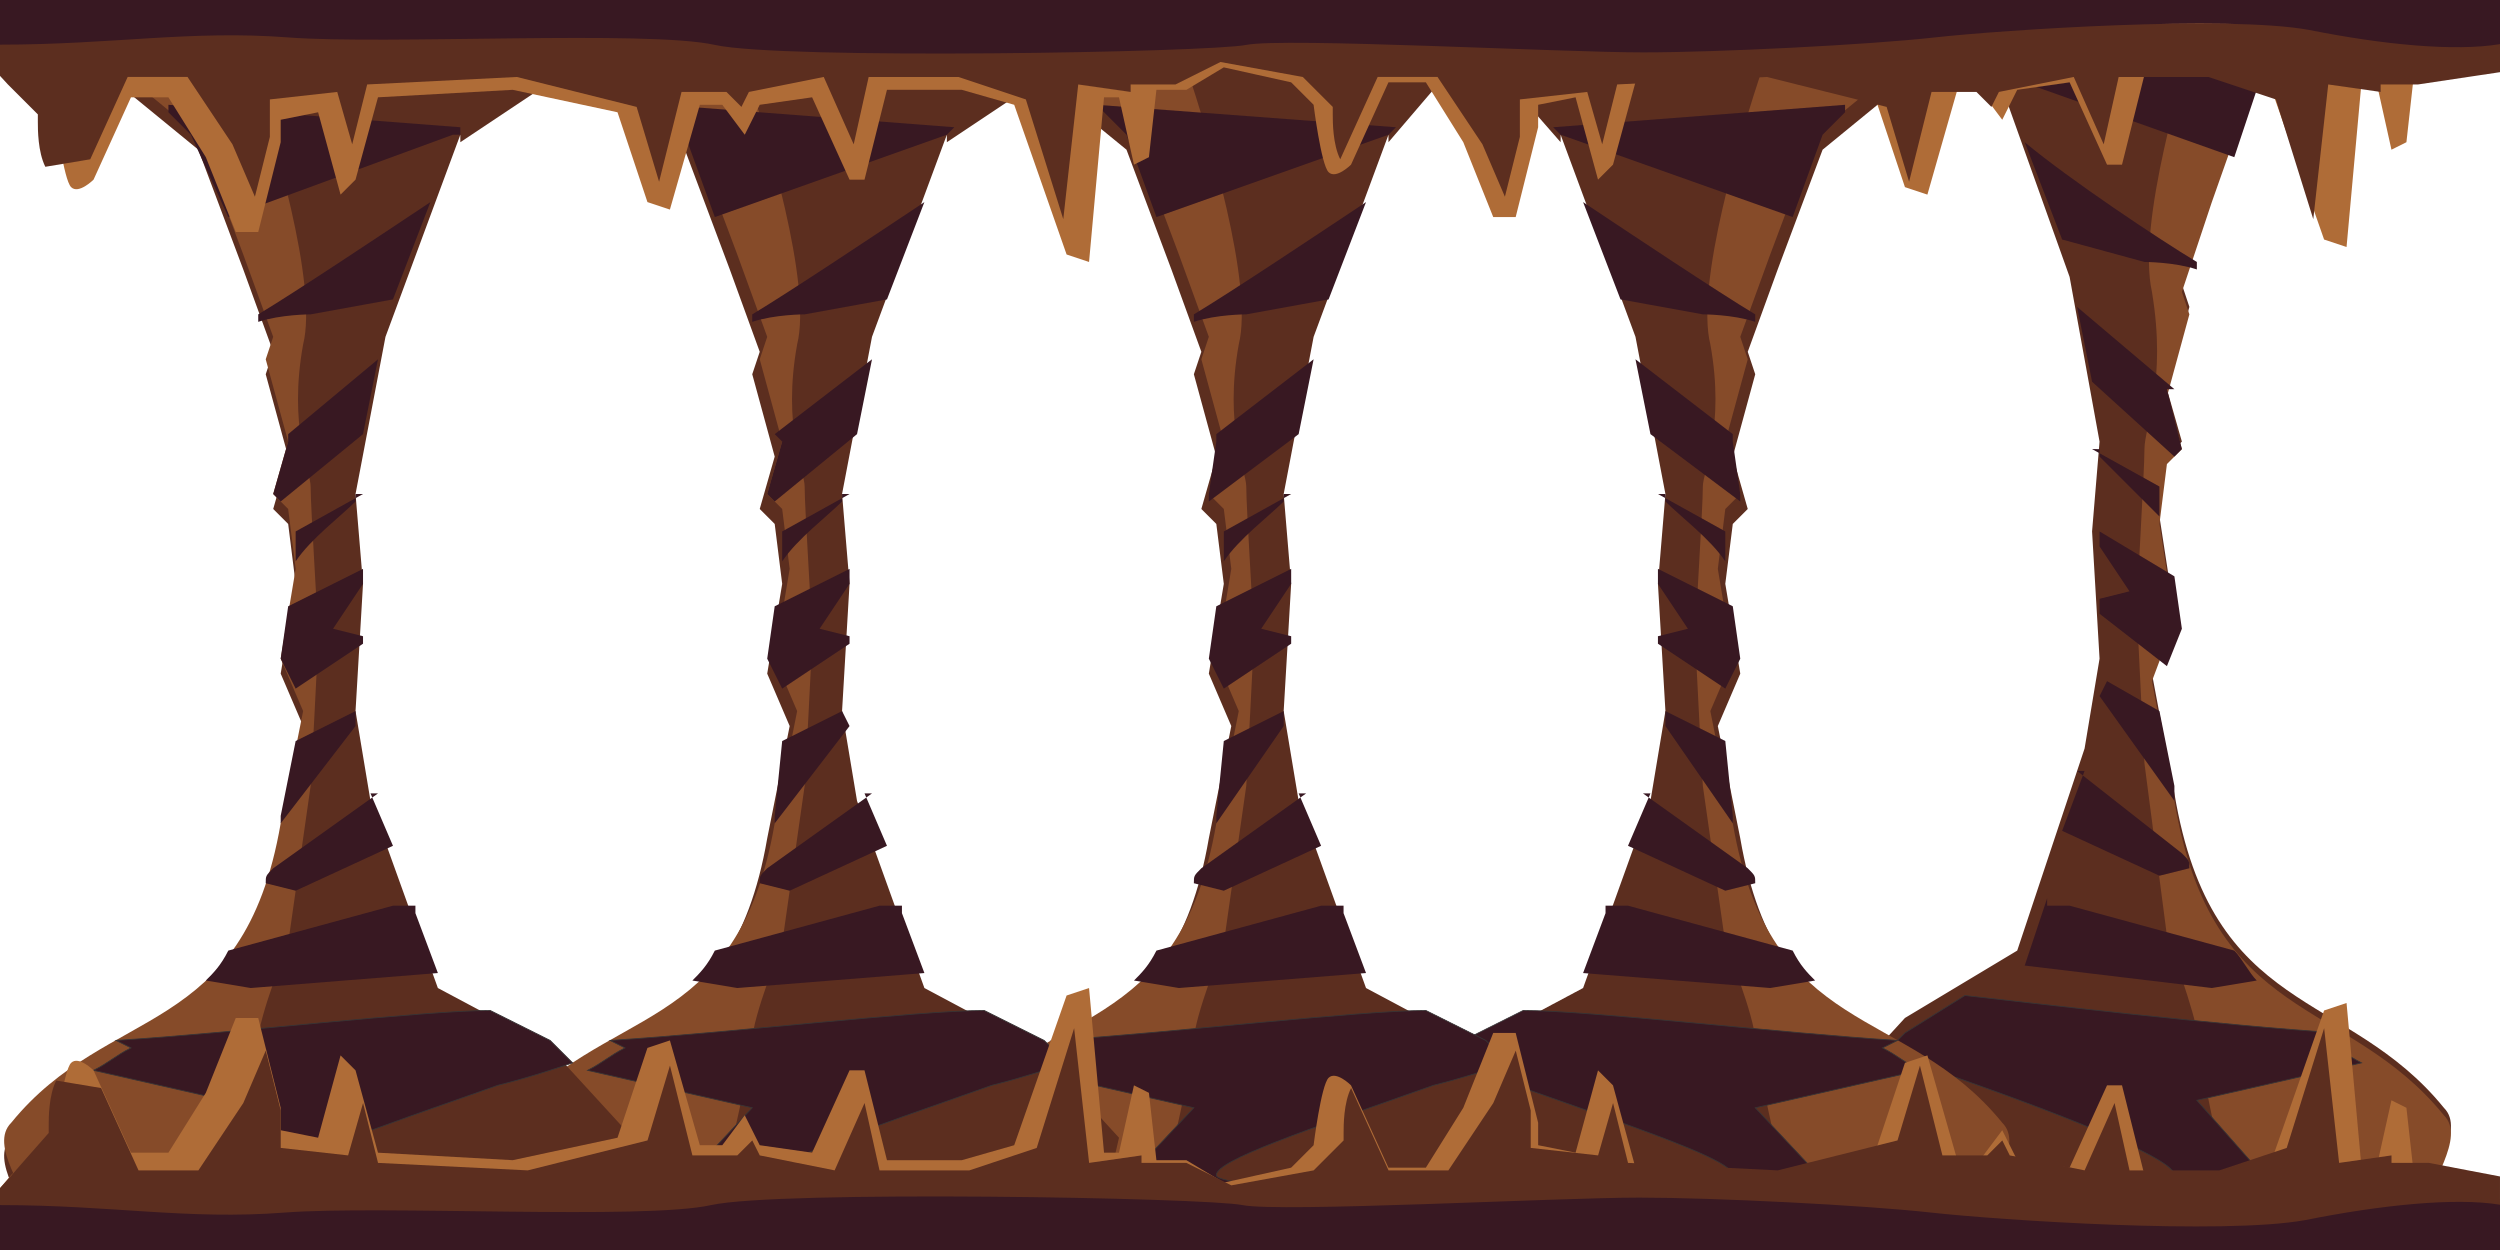 <?xml version="1.0" encoding="utf-8"?>
<!-- Generator: Adobe Illustrator 17.0.0, SVG Export Plug-In . SVG Version: 6.00 Build 0)  -->
<!DOCTYPE svg PUBLIC "-//W3C//DTD SVG 1.1//EN" "http://www.w3.org/Graphics/SVG/1.1/DTD/svg11.dtd">
<svg version="1.1" id="Capa_1" xmlns="http://www.w3.org/2000/svg" xmlns:xlink="http://www.w3.org/1999/xlink" x="0px" y="0px"
	 width="1000px" height="500px" viewBox="0 0 1000 500" enable-background="new 0 0 1000 500" xml:space="preserve">
<g id="PLANO1">
	<g id="_335228480">
		<path fill="#5C2E1F" d="M797.904,26.946l29.94,83.832l11.976,65.868l-2.994,35.928l2.994,50.898l-5.988,35.928l-26.946,80.838
			l-44.91,26.946l-32.934,35.928l8.982,41.916h170.659h59.88c2.994-14.97,17.964-32.934,8.982-41.916
			c-38.922-47.904-92.814-35.928-107.784-125.749l-8.982-47.904l8.982-23.952l-5.988-38.922l2.994-23.952l5.988-5.988l-5.988-20.958
			l8.982-32.934l-2.994-8.982l11.976-35.928l17.964-50.898L935.629,0H761.976L797.904,26.946z"/>
		<path fill="#864B29" d="M881.737,0c-8.982,29.94-26.946,89.82-20.958,116.766c5.988,35.928-2.994,53.892-2.994,62.874
			c0,8.982-2.994,56.886-2.994,62.874c0,5.988,2.994,62.874,2.994,62.874l8.982,68.862c0,0,11.976,32.934,11.976,38.922
			c0,5.988,8.982,47.904,14.97,74.85h14.97h59.88c2.994-14.97,17.964-32.934,8.982-41.916
			c-38.922-47.904-92.814-35.928-107.784-125.749l-8.982-47.904l8.982-23.952l-5.988-38.922l2.994-23.952l5.988-5.988l-5.988-20.958
			l8.982-32.934l-2.994-8.982l11.976-35.928l17.964-50.898l32.934-26.946h-56.886L881.737,0z"/>
		<g>
			<path fill="#381822" d="M809.88,56.886l14.97,38.922l32.934,8.982c0,0,11.976,0,20.958,2.994v-2.994
				C863.772,95.808,827.844,71.856,809.88,56.886z"/>
			<polygon fill="#381822" points="830.838,122.755 836.826,152.695 869.76,182.635 872.754,179.641 866.766,155.689 
				869.76,155.689 			"/>
			<path fill="#381822" d="M839.82,179.641v2.994c5.988,5.988,17.964,17.964,23.952,23.952v-11.976l-26.946-14.97H839.82z"/>
			<path fill="#381822" d="M839.82,212.575v5.988l0,0c5.988,8.982,11.976,17.964,11.976,17.964l-11.976,2.994v5.988l26.946,20.958
				l5.988-14.97l-2.994-20.958L839.82,212.575z"/>
			<polygon fill="#381822" points="842.814,272.455 839.82,278.443 869.76,320.359 869.76,314.371 863.772,284.431 			"/>
			<path fill="#381822" d="M833.832,308.383l-8.982,23.952l38.922,17.964l11.976-2.994c0-2.994,0-2.994-2.994-5.988l-41.916-32.934
				H833.832z"/>
			<path fill="#381822" d="M818.862,359.281l-8.982,26.946l74.85,8.982l17.964-2.994c-2.994-2.994-5.988-8.982-8.982-11.976
				l-65.868-17.964h-8.982V359.281z"/>
		</g>
		<polygon fill="#381822" points="800.898,29.94 893.713,62.874 905.689,26.946 914.671,17.964 914.671,14.97 797.904,23.952 
			797.904,26.946 		"/>
		<path fill="#381822" stroke="#373435" stroke-width="0.334" d="M935.629,413.174c-47.904-2.994-122.755-11.976-149.701-14.97
			l-23.952,14.97l-8.982,8.982c8.982,2.994,17.964,5.988,29.94,8.982c50.898,17.964,86.826,32.934,86.826,38.922
			c0,5.988-104.79,8.982-134.731,8.982v5.988c2.994,2.994,5.988,2.994,8.982,5.988h161.677h17.964l-44.91-50.898l65.868-14.97
			c-5.988-2.994-8.982-5.988-14.97-8.982L935.629,413.174z"/>
	</g>
	<g id="_335225792">
		<path fill="#5C2E1F" d="M624.251,53.892l29.94,80.838l11.976,62.874l-2.994,35.928l2.994,50.898l-5.988,35.928l-26.946,74.85
			l-44.91,23.952l-32.934,35.928l8.982,38.922H735.03h59.88c2.994-11.976,17.964-29.94,8.982-38.922
			c-38.922-47.904-92.814-32.934-107.784-119.76l-8.982-44.91l8.982-20.958l-5.988-35.928l2.994-23.952l5.988-5.988l-5.988-20.958
			l8.982-32.934l-2.994-8.982l11.976-32.934l17.964-47.904l32.934-26.946l-173.87-17.402l36.145,41.354V53.892z"/>
		<path fill="#864B29" d="M705.09,26.946c-8.982,26.946-26.946,86.826-20.958,110.778c5.988,32.934-2.994,50.898-2.994,56.886
			c0,8.982-2.994,53.892-2.994,59.88c0,5.988,2.994,59.88,2.994,59.88l8.982,62.874c0,0,11.976,29.94,11.976,38.922
			c0,5.988,8.982,44.91,14.97,71.856h14.97h59.88c2.994-11.976,17.964-29.94,8.982-38.922
			c-38.922-47.904-92.814-32.934-107.784-119.76l-8.982-44.91l8.982-20.958l-5.988-35.928l2.994-23.952l5.988-5.988l-5.988-20.958
			l8.982-32.934l-2.994-8.982l11.976-32.934l17.964-47.904l32.934-26.946h-56.886H705.09z"/>
		<g>
			<path fill="#381822" d="M633.234,80.838l14.97,38.922l32.934,5.988c0,0,11.976,0,20.958,2.994v-2.994
				C687.126,116.766,651.198,92.814,633.234,80.838z"/>
			<polygon fill="#381822" points="654.192,143.713 660.18,173.653 696.108,200.599 696.108,197.605 693.114,176.647 
				693.114,173.653 			"/>
			<path fill="#381822" d="M666.168,197.605v2.994c5.988,5.988,17.964,14.97,23.952,23.952v-11.976l-26.946-14.97H666.168z"/>
			<path fill="#381822" d="M663.174,227.545v5.988l0,0c5.988,8.982,11.976,17.964,11.976,17.964l-11.976,2.994v2.994l26.946,17.964
				l5.988-11.976l-2.994-20.958L663.174,227.545z"/>
			<polygon fill="#381822" points="666.168,284.431 666.168,290.419 693.114,329.341 693.114,326.347 690.12,296.407 			"/>
			<path fill="#381822" d="M660.18,317.365l-8.982,20.958l38.922,17.964l11.976-2.994c0-2.994,0-2.994-2.994-5.988l-41.916-29.94
				H660.18z"/>
			<path fill="#381822" d="M642.216,365.269l-8.982,23.952l74.85,5.988l17.964-2.994c-2.994-2.994-5.988-5.988-8.982-11.976
				l-65.868-17.964h-8.982V365.269z"/>
		</g>
		<polygon fill="#381822" points="624.251,53.892 717.066,86.826 729.042,53.892 738.024,44.91 738.024,41.916 621.257,50.898 		"/>
		<path fill="#381822" stroke="#373435" stroke-width="0.334" d="M758.982,416.168c-47.904-2.994-122.754-11.976-149.701-11.976
			l-23.952,11.976l-8.982,8.982c8.982,2.994,17.964,5.988,29.94,8.982c50.898,17.964,86.826,29.94,86.826,35.928
			c0,5.988-104.79,8.982-134.731,8.982v5.988c2.994,0,5.988,2.994,8.982,5.988h161.677h17.964l-44.91-47.904l65.868-14.97
			c-5.988-2.994-8.982-5.988-14.97-8.982L758.982,416.168z"/>
	</g>
	<g id="_335221880">
		<path fill="#5C2E1F" d="M555.389,53.892l-29.94,80.838l-11.976,62.874l2.994,35.928l-2.994,50.898l5.988,35.928l26.946,74.85
			l44.91,23.952l32.934,35.928l-8.982,38.922H444.611h-59.88c-2.994-11.976-17.964-29.94-8.982-38.922
			c38.922-47.904,92.814-32.934,107.784-119.76l8.982-44.91l-8.982-20.958l5.988-35.928l-2.994-23.952l-5.988-5.988l5.988-20.958
			l-8.982-32.934l2.994-8.982l-11.976-32.934L450.599,59.88l-32.934-26.946l176.157-21l-38.432,44.952V53.892z"/>
		<path fill="#864B29" d="M474.551,26.946c8.982,26.946,26.946,86.826,20.958,110.778c-5.988,32.934,2.994,50.898,2.994,56.886
			c0,8.982,2.994,53.892,2.994,59.88c0,5.988-2.994,59.88-2.994,59.88l-8.982,62.874c0,0-11.976,29.94-11.976,38.922
			c0,5.988-8.982,44.91-14.97,71.856h-14.97h-59.88c-2.994-11.976-17.964-29.94-8.982-38.922
			c38.922-47.904,92.814-32.934,107.784-119.76l8.982-44.91l-8.982-20.958l5.988-35.928l-2.994-23.952l-5.988-5.988l5.988-20.958
			l-8.982-32.934l2.994-8.982l-11.976-32.934l-17.964-47.904l-32.934-26.946h56.886H474.551z"/>
		<g>
			<path fill="#381822" d="M546.407,80.838l-14.97,38.922l-32.934,5.988c0,0-11.976,0-20.958,2.994v-2.994
				C492.515,116.766,528.443,92.814,546.407,80.838z"/>
			<polygon fill="#381822" points="525.449,143.713 519.461,173.653 483.533,200.599 483.533,197.605 486.527,176.647 
				486.527,173.653 			"/>
			<path fill="#381822" d="M513.473,197.605v2.994c-5.988,5.988-17.964,14.97-23.952,23.952v-11.976l26.946-14.97H513.473z"/>
			<path fill="#381822" d="M516.467,227.545v5.988l0,0c-5.988,8.982-11.976,17.964-11.976,17.964l11.976,2.994v2.994l-26.946,17.964
				l-5.988-11.976l2.994-20.958L516.467,227.545z"/>
			<polygon fill="#381822" points="513.473,284.431 513.473,290.419 486.527,329.341 486.527,326.347 489.521,296.407 			"/>
			<path fill="#381822" d="M519.461,317.365l8.982,20.958l-38.922,17.964l-11.976-2.994c0-2.994,0-2.994,2.994-5.988l41.916-29.94
				H519.461z"/>
			<path fill="#381822" d="M537.425,365.269l8.982,23.952l-74.85,5.988l-17.964-2.994c2.994-2.994,5.988-5.988,8.982-11.976
				l65.868-17.964h8.982V365.269z"/>
		</g>
		<polygon fill="#381822" points="555.389,53.892 462.575,86.826 450.599,53.892 441.617,44.91 438.623,41.916 558.383,50.898 		"/>
		<path fill="#381822" stroke="#373435" stroke-width="0.334" d="M420.659,416.168c47.904-2.994,122.754-11.976,149.701-11.976
			l23.952,11.976l8.982,8.982c-8.982,2.994-17.964,5.988-29.94,8.982c-50.898,17.964-86.826,29.94-86.826,35.928
			c0,5.988,104.79,8.982,134.73,8.982v5.988c-2.994,0-5.988,2.994-8.982,5.988H450.599h-17.964l44.91-47.904l-65.868-14.97
			c5.988-2.994,8.982-5.988,14.97-8.982L420.659,416.168z"/>
	</g>
	<g id="_335115096">
		<path fill="#5C2E1F" d="M378.742,53.892l-29.94,80.838l-11.976,62.874l2.994,35.928l-2.994,50.898l5.988,35.928l26.946,74.85
			l44.91,23.952l32.934,35.928l-8.982,38.922H267.964h-59.88c-2.994-11.976-17.964-29.94-8.982-38.922
			c38.922-47.904,92.814-32.934,107.784-119.76l8.982-44.91l-8.982-20.958l5.988-35.928l-2.994-23.952l-5.988-5.988l5.988-20.958
			l-8.982-32.934l2.994-8.982l-11.976-32.934L273.952,59.88l-32.934-26.946h173.653l-35.928,23.952V53.892z"/>
		<path fill="#864B29" d="M297.904,26.946c8.982,26.946,26.946,86.826,20.958,110.778c-5.988,32.934,2.994,50.898,2.994,56.886
			c0,8.982,2.994,53.892,2.994,59.88c0,5.988-2.994,59.88-2.994,59.88l-8.982,62.874c0,0-11.976,29.94-11.976,38.922
			c0,5.988-8.982,44.91-14.97,71.856h-14.97h-59.88c-2.994-11.976-17.964-29.94-8.982-38.922
			c38.922-47.904,92.814-32.934,107.784-119.76l8.982-44.91l-8.982-20.958l5.988-35.928l-2.994-23.952l-5.988-5.988l5.988-20.958
			l-8.982-32.934l2.994-8.982l-11.976-32.934l-17.964-47.904l-32.934-26.946h56.886H297.904z"/>
		<g>
			<path fill="#381822" d="M369.76,80.838l-14.97,38.922l-32.934,5.988c0,0-11.976,0-20.958,2.994v-2.994
				C315.868,116.766,351.796,92.814,369.76,80.838z"/>
			<polygon fill="#381822" points="348.802,143.713 342.814,173.653 309.88,200.599 306.886,197.605 312.874,176.647 
				309.88,173.653 			"/>
			<path fill="#381822" d="M336.826,197.605v2.994c-5.988,5.988-17.964,14.97-23.952,23.952v-11.976l26.946-14.97H336.826z"/>
			<path fill="#381822" d="M339.82,227.545v5.988l0,0c-5.988,8.982-11.976,17.964-11.976,17.964l11.976,2.994v2.994l-26.946,17.964
				l-5.988-11.976l2.994-20.958L339.82,227.545z"/>
			<polygon fill="#381822" points="336.826,284.431 339.82,290.419 309.88,329.341 309.88,326.347 312.874,296.407 			"/>
			<path fill="#381822" d="M345.808,317.365l8.982,20.958l-38.922,17.964l-11.976-2.994c0-2.994,0-2.994,2.994-5.988l41.916-29.94
				H345.808z"/>
			<path fill="#381822" d="M360.778,365.269l8.982,23.952l-74.85,5.988l-17.964-2.994c2.994-2.994,5.988-5.988,8.982-11.976
				l65.868-17.964h8.982V365.269z"/>
		</g>
		<polygon fill="#381822" points="378.742,53.892 285.928,86.826 273.952,53.892 264.97,44.91 264.97,41.916 381.737,50.898 		"/>
		<path fill="#381822" stroke="#373435" stroke-width="0.334" d="M244.012,416.168c47.904-2.994,122.754-11.976,149.701-11.976
			l23.952,11.976l8.982,8.982c-8.982,2.994-17.964,5.988-29.94,8.982c-50.898,17.964-86.826,29.94-86.826,35.928
			c0,5.988,104.79,8.982,134.731,8.982v5.988c-2.994,0-5.988,2.994-8.982,5.988H273.952h-17.964l44.91-47.904l-65.868-14.97
			c5.988-2.994,8.982-5.988,14.97-8.982L244.012,416.168z"/>
	</g>
	<g id="_335128200">
		<path fill="#5C2E1F" d="M184.132,53.892l-29.94,80.838l-11.976,62.874l2.994,35.928l-2.994,50.898l5.988,35.928l26.946,74.85
			l44.91,23.952l32.934,35.928l-8.982,38.922H73.353h-59.88c-2.994-11.976-17.964-29.94-8.982-38.922
			c38.922-47.904,92.814-32.934,107.784-119.76l8.982-44.91l-8.982-20.958l5.988-35.928l-2.994-23.952l-5.988-5.988l5.988-20.958
			l-8.982-32.934l2.994-8.982l-11.976-32.934L79.341,59.88L46.407,32.934H220.06l-35.928,23.952V53.892z"/>
		<path fill="#864B29" d="M100.299,26.946c8.982,26.946,26.946,86.826,20.958,110.778c-5.988,32.934,2.994,50.898,2.994,56.886
			c0,8.982,2.994,53.892,2.994,59.88c0,5.988-2.994,59.88-2.994,59.88l-8.982,62.874c0,0-11.976,29.94-11.976,38.922
			c0,5.988-8.982,44.91-14.97,71.856h-14.97h-59.88c-2.994-11.976-17.964-29.94-8.982-38.922
			c38.922-47.904,92.814-32.934,107.784-119.76l8.982-44.91l-8.982-20.958l5.988-35.928l-2.994-23.952l-5.988-5.988l5.988-20.958
			l-8.982-32.934l2.994-8.982l-11.976-32.934L79.341,53.892L46.407,26.946h56.886H100.299z"/>
		<g>
			<path fill="#381822" d="M172.156,80.838l-14.97,38.922l-32.934,5.988c0,0-11.976,0-20.958,2.994v-2.994
				C118.263,116.766,154.192,92.814,172.156,80.838z"/>
			<polygon fill="#381822" points="151.198,143.713 145.21,173.653 112.275,200.599 109.281,197.605 115.269,176.647 
				115.269,173.653 			"/>
			<path fill="#381822" d="M142.216,197.605v2.994c-5.988,5.988-17.964,14.97-23.952,23.952v-11.976l26.946-14.97H142.216z"/>
			<path fill="#381822" d="M145.21,227.545v5.988l0,0c-5.988,8.982-11.976,17.964-11.976,17.964l11.976,2.994v2.994l-26.946,17.964
				l-5.988-11.976l2.994-20.958L145.21,227.545z"/>
			<polygon fill="#381822" points="142.216,284.431 142.216,290.419 112.275,329.341 112.275,326.347 118.263,296.407 			"/>
			<path fill="#381822" d="M148.204,317.365l8.982,20.958l-38.922,17.964l-11.976-2.994c0-2.994,0-2.994,2.994-5.988l41.916-29.94
				H148.204z"/>
			<path fill="#381822" d="M166.168,365.269l8.982,23.952l-74.85,5.988l-17.964-2.994c2.994-2.994,5.988-5.988,8.982-11.976
				l65.868-17.964h8.982V365.269z"/>
		</g>
		<polygon fill="#381822" points="181.138,53.892 91.317,86.826 76.347,53.892 67.365,44.91 67.365,41.916 184.132,50.898 
			184.132,53.892 		"/>
		<path fill="#381822" stroke="#373435" stroke-width="0.334" d="M46.407,416.168c47.904-2.994,122.754-11.976,149.701-11.976
			l23.952,11.976l8.982,8.982c-8.982,2.994-17.964,5.988-29.94,8.982c-50.898,17.964-86.826,29.94-86.826,35.928
			c0,5.988,104.79,8.982,134.731,8.982v5.988c-2.994,0-5.988,2.994-8.982,5.988H76.347H58.383l44.91-47.904l-65.868-14.97
			c5.988-2.994,8.982-5.988,14.97-8.982L46.407,416.168z"/>
	</g>
	<path fill="#AF6C37" d="M13.473,38.922l8.982,8.982c0,0,2.994,23.952,5.988,26.946s8.982-2.994,8.982-2.994l14.97-32.934h14.97
		l14.97,23.952l11.976,29.94h8.982l8.982-35.928v-8.982l14.97-2.994l8.982,32.934l5.988-5.988l8.982-32.934l53.892-2.994
		l41.916,8.982l11.976,35.928l8.982,2.994l11.976-41.916h8.982l8.982,11.976l5.988-11.976l20.958-2.994l14.97,32.934h5.988
		l8.982-35.928h29.94l20.958,5.988l20.958,59.88l8.982,2.994l5.988-65.868h5.988l5.988,26.946l5.988-2.994l2.994-26.946h11.976
		l14.97-8.982l26.946,5.988l8.982,8.982c0,0,2.994,23.952,5.988,26.946s8.982-2.994,8.982-2.994l14.97-32.934h14.97l14.97,23.952
		l11.976,29.94h8.982l8.982-35.928v-8.982l14.97-2.994l8.982,32.934l5.988-5.988l8.982-32.934l53.892-2.994L750,38.922
		l11.976,35.928l8.982,2.994l11.976-41.916h8.982l8.982,11.976l5.988-11.976l20.958-2.994l14.97,32.934h5.988l8.982-35.928h29.94
		l20.958,5.988l20.958,59.88l8.982,2.994l5.988-65.868h5.988l5.988,26.946l5.988-2.994l2.994-26.946h11.976L1000,21.882V0L501.96,0
		L0,0v25.904l4.491,4.036L13.473,38.922z"/>
	<path fill="#5C2E1F" d="M36.094,63.721l14.97-32.934h23.952L92.98,57.733l8.982,20.958l5.988-23.952v-14.97l26.946-2.994
		l5.988,20.958l5.988-23.952l59.88-2.994l47.904,11.976l8.982,29.94l8.982-35.928h17.964l5.988,5.988l2.994-5.988l29.94-5.988
		l11.976,26.946l5.988-26.946h35.928l26.946,8.982l14.97,47.904l5.988-53.892l20.958,2.994v2.994v-5.988h17.964l17.964-8.982
		l32.934,5.988L533.1,42.763v2.994c0,2.994,0,11.976,2.994,17.964l14.97-32.934h23.952l17.964,26.946l8.982,20.958l5.988-23.952
		v-14.97l26.946-2.994l5.988,20.958l5.988-23.952l59.88-2.994l47.904,11.976l8.982,29.94l8.982-35.928h17.964l5.988,5.988
		l2.994-5.988l29.94-5.988l11.976,26.946l5.988-26.946h35.928l26.946,8.982l14.97,47.904l5.988-53.892l20.958,2.994v2.994v-5.988
		h14.97L1000,28.867V9.394L0,10.241v20.108l3.16,3.432l11.976,11.976v2.994c0,2.994,0,11.976,2.994,17.964L36.094,63.721z"/>
	<path fill="#381822" d="M0,17.861c44.91,0,76.347-5.885,115.269-2.891s143.713-2.994,170.659,2.994s197.605,2.994,212.575,0
		c14.97-2.994,125.748,2.994,158.683,2.994c29.94,0,89.82-2.994,116.766-5.988s116.766-8.982,149.701-2.994
		c29.94,5.988,58.383,8.667,76.347,5.673V0L510.479,0L0,0V17.861z"/>
	<path fill="#AF6C37" d="M13.473,461.078l8.982-8.982c0,0,2.994-23.952,5.988-26.946c2.994-2.994,8.982,2.994,8.982,2.994
		l14.97,32.934h14.97l14.97-23.952l11.976-29.94h8.982l8.982,35.928v8.982l14.97,2.994l8.982-32.934l5.988,5.988l8.982,32.934
		l53.892,2.994l41.916-8.982l11.976-35.928l8.982-2.994l11.976,41.916h8.982l8.982-11.976l5.988,11.976l20.958,2.994l14.97-32.934
		h5.988l8.982,35.928h29.94l20.958-5.988l20.958-59.88l8.982-2.994l5.988,65.868h5.988l5.988-26.946l5.988,2.994l2.994,26.946
		h11.976l14.97,8.982l26.946-5.988l8.982-8.982c0,0,2.994-23.952,5.988-26.946s8.982,2.994,8.982,2.994l14.97,32.934h14.97
		l14.97-23.952l11.976-29.94h8.982l8.982,35.928v8.982l14.97,2.994l8.982-32.934l5.988,5.988l8.982,32.934l53.892,2.994L750,461.078
		l11.976-35.928l8.982-2.994l11.976,41.916h8.982l8.982-11.976l5.988,11.976l20.958,2.994l14.97-32.934h5.988l8.982,35.928h29.94
		l20.958-5.988l20.958-59.88l8.982-2.994l5.988,65.868h5.988l5.988-26.946l5.988,2.994l2.994,26.946h11.976l22.455,9.519V500
		H502.366H0v-24.718l4.491-5.222L13.473,461.078z"/>
	<path fill="#5C2E1F" d="M40.437,435.217l14.97,32.934h23.952l17.964-26.946l8.982-20.958l5.988,23.952v14.97l26.946,2.994
		l5.988-20.958l5.988,23.952l59.88,2.994L259,456.175l8.982-29.94l8.982,35.928h17.964l5.988-5.988l2.994,5.988l29.94,5.988
		l11.976-26.946l5.988,26.946h35.928l26.946-8.982l14.97-47.904l5.988,53.892l20.958-2.994v-2.994v5.988h17.964l17.964,8.982
		l32.934-5.988l11.976-11.976v-2.994c0-2.994,0-11.976,2.994-17.964l14.97,32.934h23.952l17.964-26.946l8.982-20.958l5.988,23.952
		v14.97l26.946,2.994l5.988-20.958l5.988,23.952l59.88,2.994L759,456.175l8.982-29.94l8.982,35.928h17.964l5.988-5.988l2.994,5.988
		l29.94,5.988l11.976-26.946l5.988,26.946h35.928l26.946-8.982l14.97-47.904l5.988,53.892l20.958-2.994v-2.994v5.988h14.97
		l28.425,5.428v22.667L0,489.585v-14.333l9-10.175l10.479-11.896v-2.994c0-2.994,0-11.976,2.994-17.964L40.437,435.217z"/>
	<path fill="#381822" d="M0,482.036c44.91,0,74.85,5.988,113.772,2.994s143.713,2.994,170.659-2.994
		c26.946-5.988,197.605-2.994,212.575,0c14.97,2.994,125.749-2.994,158.683-2.994c29.94,0,89.82,2.994,116.766,5.988
		s116.766,8.982,149.701,2.994c29.94-5.988,59.88-9.126,77.844-6.132V500H508.982H0V482.036z"/>
</g>
</svg>
